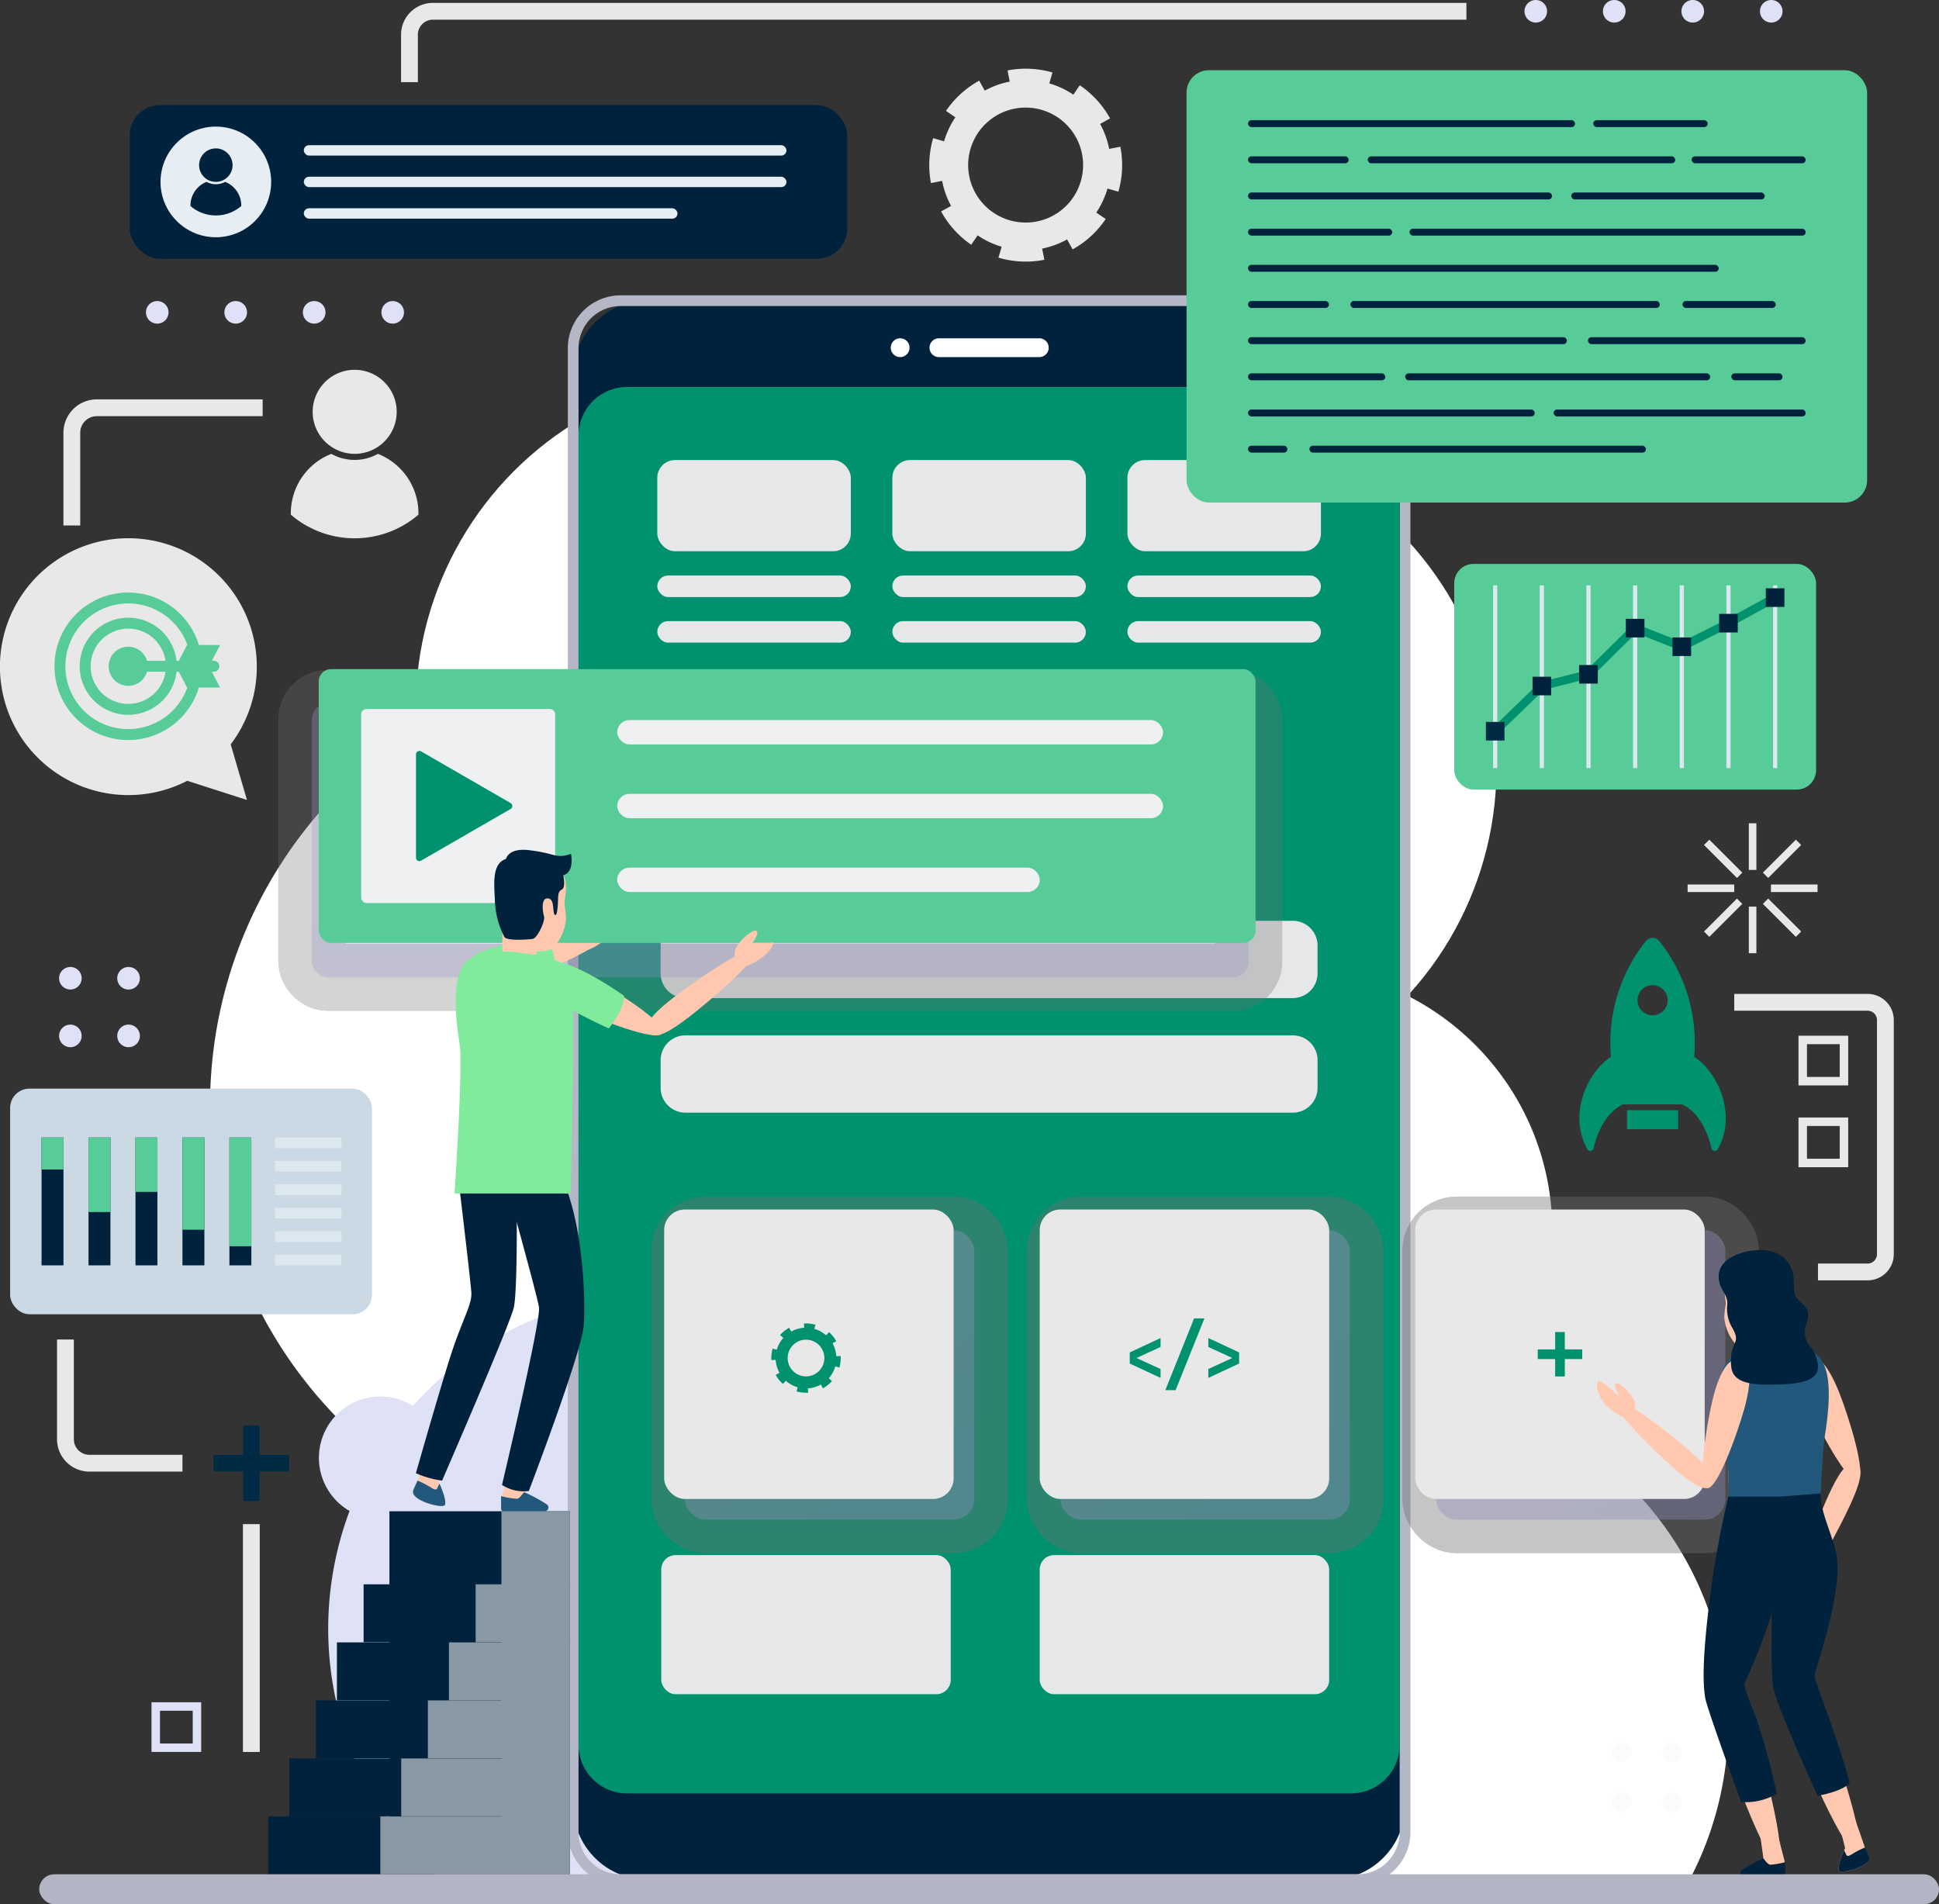 <svg xmlns="http://www.w3.org/2000/svg" xmlns:xlink="http://www.w3.org/1999/xlink" width="230.759" height="226.63" viewBox="0 0 230.759 226.63">
  <rect x="0" y="0" width="230.759" height="226.63" fill="#333333" stroke="none"/>
  <defs>
    <linearGradient id="linear-gradient" x1="0.167" y1="-0.077" x2="0.833" y2="1.077" gradientUnits="objectBoundingBox">
      <stop offset="0" stop-color="#b1b2f3"/>
      <stop offset="1" stop-color="#9d9ef0"/>
    </linearGradient>
    <linearGradient id="linear-gradient-4" x1="0.314" y1="-0.604" x2="0.686" y2="1.604" xlink:href="#linear-gradient"/>
  </defs>
  <g id="Grupo_34126" data-name="Grupo 34126" transform="translate(-336.881 -103.953)">
    <g id="Grupo_29020" data-name="Grupo 29020" transform="translate(447.472 112.128)">
      <path id="Trazado_68871" data-name="Trazado 68871" d="M543.705,126.019h0Z" transform="translate(-522.187 -120.1)" fill="#e8e8e8"/>
      <path id="Trazado_68872" data-name="Trazado 68872" d="M532.763,126.038l-1.334.261a10.119,10.119,0,0,0-1.081-2.97l1.187-.658a11.466,11.466,0,0,0-3.608-3.949l-.76,1.124a10.113,10.113,0,0,0-2.862-1.341l.376-1.3-.06-.017a11.436,11.436,0,0,0-5.286-.23l.257,1.334a10.14,10.14,0,0,0-2.973,1.073l-.654-1.189a11.469,11.469,0,0,0-3.958,3.6l1.121.762a10.132,10.132,0,0,0-1.348,2.86l-1.3-.379-.026.089a11.438,11.438,0,0,0-.237,5.254l1.334-.253a10.135,10.135,0,0,0,1.065,2.976l-1.191.651h0a11.478,11.478,0,0,0,3.586,3.969l.765-1.118a10.127,10.127,0,0,0,2.857,1.354l-.383,1.3h0l.119.035a11.447,11.447,0,0,0,5.347.218l-.264-1.333a10.136,10.136,0,0,0,2.967-1.09l.661,1.186a11.473,11.473,0,0,0,3.938-3.618l-1.126-.758a10.14,10.14,0,0,0,1.335-2.865l1.3.372.008-.03a11.416,11.416,0,0,0,.224-5.316ZM521.5,135.062a6.84,6.84,0,1,1,6.567-4.972A6.818,6.818,0,0,1,521.5,135.062Z" transform="translate(-510.018 -116.752)" fill="#e8e8e8"/>
    </g>
    <g id="Grupo_29021" data-name="Grupo 29021" transform="translate(361.877 148.288)">
      <path id="Trazado_68873" data-name="Trazado 68873" d="M608.8,421.525a39.981,39.981,0,1,0-70.259,0Z" transform="translate(-432.974 -241.668)" fill="#fff"/>
      <circle id="Elipse_3363" data-name="Elipse 3363" cx="53.236" cy="53.236" r="53.236" transform="translate(0 33.994)" fill="#fff"/>
      <circle id="Elipse_3364" data-name="Elipse 3364" cx="39.98" cy="39.98" r="39.98" transform="translate(24.48)" fill="#fff"/>
      <circle id="Elipse_3365" data-name="Elipse 3365" cx="39.98" cy="39.98" r="39.98" transform="translate(66.751 79.433) rotate(-79.905)" fill="#fff"/>
      <circle id="Elipse_3366" data-name="Elipse 3366" cx="31.4" cy="31.4" r="31.4" transform="translate(96.946 70.804)" fill="#fff"/>
      <path id="Trazado_68874" data-name="Trazado 68874" d="M399.946,370.171a39.979,39.979,0,0,0,11.407,44.364h87.594a39.974,39.974,0,0,0-44.184-66.344,39.992,39.992,0,0,0-47.268,9.475,7.305,7.305,0,1,0-7.55,12.505Z" transform="translate(-383.341 -234.678)" fill="#dfe1f7"/>
    </g>
    <g id="Grupo_29048" data-name="Grupo 29048" transform="translate(404.455 139.1)">
      <g id="Grupo_29044" data-name="Grupo 29044">
        <g id="Grupo_29043" data-name="Grupo 29043">
          <g id="Grupo_29042" data-name="Grupo 29042">
            <path id="Rectángulo_26499" data-name="Rectángulo 26499" d="M8.851,0h81.3A8.85,8.85,0,0,1,99,8.85V179.072a8.851,8.851,0,0,1-8.851,8.851H8.85A8.85,8.85,0,0,1,0,179.073V8.851A8.851,8.851,0,0,1,8.851,0Z" transform="translate(0.638 0.638)" fill="#00223d"/>
            <path id="Trazado_68906" data-name="Trazado 68906" d="M536.658,160.255a5.014,5.014,0,0,1,5.014,5.014V341.886a5.014,5.014,0,0,1-5.014,5.014H448.964a5.014,5.014,0,0,1-5.014-5.014V165.27a5.014,5.014,0,0,1,5.014-5.014h87.695m0-1.277H448.964a6.3,6.3,0,0,0-6.292,6.292V341.886a6.3,6.3,0,0,0,6.292,6.292h87.695a6.3,6.3,0,0,0,6.292-6.292V165.27a6.3,6.3,0,0,0-6.292-6.292Z" transform="translate(-442.672 -158.978)" fill="#b4b7c6"/>
          </g>
        </g>
      </g>
      <g id="Grupo_29045" data-name="Grupo 29045" transform="translate(1.277 10.907)">
        <path id="Trazado_68907" data-name="Trazado 68907" d="M542.4,181.847v155.8a5.794,5.794,0,0,1-5.794,5.795H450.466a5.794,5.794,0,0,1-5.794-5.795v-155.8a5.794,5.794,0,0,1,5.794-5.794H536.6A5.794,5.794,0,0,1,542.4,181.847Z" transform="translate(-444.672 -176.053)" fill="#00926e"/>
      </g>
      <g id="Grupo_29046" data-name="Grupo 29046" transform="translate(43.047 5.116)">
        <path id="Trazado_68908" data-name="Trazado 68908" d="M523.13,169.225H511.183a1.118,1.118,0,0,1-1.118-1.118h0a1.119,1.119,0,0,1,1.118-1.118H523.13a1.118,1.118,0,0,1,1.119,1.118h0A1.118,1.118,0,0,1,523.13,169.225Z" transform="translate(-510.065 -166.988)" fill="#fff"/>
      </g>
      <g id="Grupo_29047" data-name="Grupo 29047" transform="translate(38.434 5.116)">
        <path id="Trazado_68909" data-name="Trazado 68909" d="M505.08,168.106a1.118,1.118,0,1,1-1.118-1.118A1.118,1.118,0,0,1,505.08,168.106Z" transform="translate(-502.843 -166.988)" fill="#fff"/>
      </g>
    </g>
    <path id="Rectángulo_26500" data-name="Rectángulo 26500" d="M2.949,0H75.231a2.949,2.949,0,0,1,2.949,2.949v3.3a2.948,2.948,0,0,1-2.948,2.948H2.948A2.948,2.948,0,0,1,0,6.245v-3.3A2.949,2.949,0,0,1,2.949,0Z" transform="translate(415.504 213.542)" fill="#e6e7e8" style="mix-blend-mode: multiply;isolation: isolate"/>
    <rect id="Rectángulo_26501" data-name="Rectángulo 26501" width="23.034" height="10.853" rx="2.106" transform="translate(415.103 158.706)" fill="#e6e7e8" style="mix-blend-mode: multiply;isolation: isolate"/>
    <rect id="Rectángulo_26502" data-name="Rectángulo 26502" width="23.034" height="10.853" rx="2.106" transform="translate(443.078 158.706)" fill="#e6e7e8" style="mix-blend-mode: multiply;isolation: isolate"/>
    <rect id="Rectángulo_26503" data-name="Rectángulo 26503" width="23.034" height="10.853" rx="2.106" transform="translate(471.051 158.706)" fill="#e6e7e8" style="mix-blend-mode: multiply;isolation: isolate"/>
    <rect id="Rectángulo_26504" data-name="Rectángulo 26504" width="34.449" height="34.449" rx="2.455" transform="translate(418.382 250.363)" stroke="#707070" stroke-miterlimit="10" stroke-width="8" opacity="0.4" fill="url(#linear-gradient)" style="mix-blend-mode: multiply;isolation: isolate"/>
    <rect id="Rectángulo_26505" data-name="Rectángulo 26505" width="34.449" height="34.449" rx="2.455" transform="translate(463.074 250.363)" stroke="#707070" stroke-miterlimit="10" stroke-width="8" opacity="0.4" fill="url(#linear-gradient)" style="mix-blend-mode: multiply;isolation: isolate"/>
    <rect id="Rectángulo_26506" data-name="Rectángulo 26506" width="34.448" height="34.449" rx="2.455" transform="translate(507.767 250.363)" stroke="#707070" stroke-miterlimit="10" stroke-width="8" opacity="0.4" fill="url(#linear-gradient)" style="mix-blend-mode: multiply;isolation: isolate"/>
    <rect id="Rectángulo_26507" data-name="Rectángulo 26507" width="34.449" height="34.449" rx="2.455" transform="translate(415.923 247.904)" fill="#e8e8e8"/>
    <rect id="Rectángulo_26508" data-name="Rectángulo 26508" width="34.449" height="34.449" rx="2.455" transform="translate(460.616 247.904)" fill="#e8e8e8"/>
    <rect id="Rectángulo_26509" data-name="Rectángulo 26509" width="34.449" height="16.553" rx="1.702" transform="translate(460.616 289.036)" fill="#e6e7e8" style="mix-blend-mode: multiply;isolation: isolate"/>
    <rect id="Rectángulo_26510" data-name="Rectángulo 26510" width="34.449" height="16.553" rx="1.702" transform="translate(415.575 289.036)" fill="#e6e7e8" style="mix-blend-mode: multiply;isolation: isolate"/>
    <rect id="Rectángulo_26511" data-name="Rectángulo 26511" width="34.448" height="34.449" rx="2.455" transform="translate(505.309 247.904)" fill="#e8e8e8"/>
    <g id="Grupo_29049" data-name="Grupo 29049" transform="translate(415.103 172.447)">
      <rect id="Rectángulo_26512" data-name="Rectángulo 26512" width="23.034" height="2.566" rx="1.283" fill="#e8e8e8"/>
      <rect id="Rectángulo_26513" data-name="Rectángulo 26513" width="23.034" height="2.566" rx="1.283" transform="translate(27.974)" fill="#e8e8e8"/>
      <rect id="Rectángulo_26514" data-name="Rectángulo 26514" width="23.034" height="2.566" rx="1.283" transform="translate(55.947)" fill="#e8e8e8"/>
    </g>
    <g id="Grupo_29050" data-name="Grupo 29050" transform="translate(415.103 177.873)" style="mix-blend-mode: multiply;isolation: isolate">
      <rect id="Rectángulo_26515" data-name="Rectángulo 26515" width="23.034" height="2.566" rx="1.283" fill="#e6e7e8"/>
      <rect id="Rectángulo_26516" data-name="Rectángulo 26516" width="23.034" height="2.566" rx="1.283" transform="translate(27.974)" fill="#e6e7e8"/>
      <rect id="Rectángulo_26517" data-name="Rectángulo 26517" width="23.034" height="2.566" rx="1.283" transform="translate(55.947)" fill="#e6e7e8"/>
    </g>
    <g id="Grupo_29053" data-name="Grupo 29053" transform="translate(526.93 252.718)">
      <path id="Trazado_68910" data-name="Trazado 68910" d="M669.036,409.148c-1.727-.145-1.851-9.812-1.584-13.916s1.243-7.287,3.352-7.11,2.541,3.479,2.118,7.57S670.764,409.294,669.036,409.148Z" transform="translate(-646.31 -355.372)" fill="#ffc8af"/>
      <path id="Trazado_68911" data-name="Trazado 68911" d="M677.708,436.879c-1.426.576-6.663-11.94-7.806-14.769s-2.131-5.906-.533-6.551,3.023,2.253,4.167,5.083S679.134,436.3,677.708,436.879Z" transform="translate(-646.74 -365.253)" fill="#ffc8af"/>
      <path id="Trazado_68912" data-name="Trazado 68912" d="M681.511,443.247c-.934.642-2.867,1.056-3.043.73s.125-1.244.392-1.906l0-.006c.08-.2.156-.37.214-.5.069-.162.115-.257.115-.257s-3.1-12.233-2.523-12.389c.621-.168,4.764,11.972,4.764,11.972s.02.077.055.185l.047.156.316,1.053C681.892,442.416,682.2,442.784,681.511,443.247Z" transform="translate(-649.654 -370.113)" fill="#ffc8af"/>
      <path id="Trazado_68913" data-name="Trazado 68913" d="M682.538,450.212c-.934.642-2.867,1.056-3.043.73s.125-1.244.392-1.906l0-.006c.081-.2.156-.37.214-.5.059.122.148.3.217.464.122.28.282.283.852-.091a11.091,11.091,0,0,1,1.389-.7s.369.774.47,1.041C683.081,449.366,683.223,449.75,682.538,450.212Z" transform="translate(-650.68 -377.078)" fill="#00223d"/>
      <g id="Grupo_29052" data-name="Grupo 29052" transform="translate(22.153 12.577)">
        <path id="Trazado_68914" data-name="Trazado 68914" d="M679.023,371.332c-1.154.48-4.56-5.961-5.8-8.8s-1.714-5.3-.307-5.887,2.82,1.484,3.958,4.368S680.176,370.853,679.023,371.332Z" transform="translate(-670.164 -356.544)" fill="#ffc8af"/>
        <g id="Grupo_29051" data-name="Grupo 29051" transform="translate(0 12.803)">
          <path id="Trazado_68915" data-name="Trazado 68915" d="M672.661,390.467c-1.007-.462,2.112-8,3.07-10.089s2.124-4.23,3.254-3.712.271,2.8-.687,4.888S673.668,390.928,672.661,390.467Z" transform="translate(-670.313 -376.587)" fill="#ffc8af"/>
          <path id="Trazado_68916" data-name="Trazado 68916" d="M672.274,395.2c1.226.455.177,2.527-.206,3.221a3.078,3.078,0,0,1-2.812,1.453c-.442-.236,1.165-2.687,1.11-2.828s-.787,1.257-1.18.992.582-1.921,1.219-2.428A1.671,1.671,0,0,1,672.274,395.2Z" transform="translate(-669.096 -383.264)" fill="#ffc8af"/>
        </g>
      </g>
      <path id="Trazado_68917" data-name="Trazado 68917" d="M666.724,442.648c.1.415.315.88.089,1.291a1.138,1.138,0,0,1-.807.476,9.15,9.15,0,0,1-1.343.192,4.91,4.91,0,0,1-.547.044c-.152,0-.3-.028-.452-.037-.3-.018-.594-.006-.891-.031-.029,0-.229,0-.256-.035s.024-.094.049-.116c.128-.112.3-.162.427-.268.148-.119.283-.254.433-.371a4.131,4.131,0,0,1,.969-.587c.067-.028-1.981-12.865-1.37-13C663.579,430.086,666.723,442.642,666.724,442.648Z" transform="translate(-644.564 -370.578)" fill="#ffc8af"/>
      <path id="Trazado_68918" data-name="Trazado 68918" d="M656.595,410.164c-1.694-.37-.554-9.97.246-14s2.184-7.062,4.252-6.611,2.065,3.781,1.111,7.781S658.288,410.534,656.595,410.164Z" transform="translate(-642.11 -355.874)" fill="#ffc8af"/>
      <path id="Trazado_68919" data-name="Trazado 68919" d="M663.546,438.1c-1.467.46-5.932-12.369-6.845-15.281s-1.652-6.057-.008-6.573,2.833,2.488,3.747,5.4S665.012,437.64,663.546,438.1Z" transform="translate(-642.11 -365.514)" fill="#ffc8af"/>
      <path id="Trazado_68920" data-name="Trazado 68920" d="M666.473,450.671v1.443a.263.263,0,0,1-.263.263l-4.644,0a.421.421,0,0,1-.254-.758,17.6,17.6,0,0,1,2.558-1.391c.19.167.476.685.81.747A9.332,9.332,0,0,0,666.473,450.671Z" transform="translate(-644.07 -377.81)" fill="#00223d"/>
      <path id="Trazado_68921" data-name="Trazado 68921" d="M638.035,365.192c.724-.825,7,4.277,8.714,5.782s3.415,3.219,2.6,4.145-2.733-.536-4.449-2.04S637.311,366.018,638.035,365.192Z" transform="translate(-635.7 -347.059)" fill="#ffc8af"/>
      <path id="Trazado_68922" data-name="Trazado 68922" d="M669.794,379.851,659.04,379.4l-.471-18.4.743-4.621,4.967-1.826,3.2.611a3.753,3.753,0,0,1,3.047,3.818l-1.166,13.021Z" transform="translate(-643.14 -343.25)" fill="#ffc8af"/>
      <path id="Trazado_68923" data-name="Trazado 68923" d="M667.227,351.011v3.7a5.49,5.49,0,0,1-2.609.467c-.986,0-1.207-.467-1.207-.467v-1.367Z" transform="translate(-644.889 -341.968)" fill="#ffc8af"/>
      <path id="Trazado_68924" data-name="Trazado 68924" d="M665.759,343.614c-.008.134-.013.259-.022.38,0,.043,0,.086,0,.134.091,2.195-1.318,4.545-3.438,4.864,0,0-.017,0-.048.009s-.043,0-.073,0c-.453.056-2.1.19-2.7-.471a5.587,5.587,0,0,1-1.331-3.176,12.444,12.444,0,0,1,.178-1.6c0-.307-.165-1.267-.168-1.683a3.68,3.68,0,0,1,3.645-3.9C665.323,338.175,665.859,341.255,665.759,343.614Z" transform="translate(-642.991 -337.331)" fill="#ffc8af"/>
      <path id="Trazado_68925" data-name="Trazado 68925" d="M663.414,356.6" transform="translate(-644.891 -343.989)" fill="#6ebaad"/>
      <path id="Trazado_68926" data-name="Trazado 68926" d="M658.275,356.472c-.747.693-1.329,1.906-1.469,4.388a9.155,9.155,0,0,0,.377,4.917c1.64,4.089.635,9.162.635,9.162l11.142.411s.235-7.47.616-9.853c1.149-7.19-.009-9.5-2.012-10.067C664.561,354.588,659.022,355.779,658.275,356.472Z" transform="translate(-642.439 -343.46)" fill="#21587b"/>
      <path id="Trazado_68927" data-name="Trazado 68927" d="M654.6,372.543c-1.2-.31-.048-7.442.665-10.433s1.81-5.22,3.274-4.842,1.346,2.859.524,5.822S655.8,372.852,654.6,372.543Z" transform="translate(-641.517 -344.213)" fill="#ffc8af"/>
      <path id="Trazado_68928" data-name="Trazado 68928" d="M634.52,361.312c.288-.321,1.855,1.219,2.359,1.616.076.06.13.1.149.093s.018-.029.006-.069c-.082-.246-.7-1.108-.4-1.38.33-.3,1.563.872,1.981,1.62.023.041.054.086.072.125a1.658,1.658,0,0,1-.045,1.9c-.727,1.074-2.477-.423-3.055-.956a4.059,4.059,0,0,1-1.026-1.719A1.553,1.553,0,0,1,634.52,361.312Z" transform="translate(-634.414 -345.674)" fill="#ffc8af"/>
      <path id="Trazado_68929" data-name="Trazado 68929" d="M657.121,340.387a3.327,3.327,0,0,0,.068.354c.241.981,1.01,1.552.932,2.623a4.474,4.474,0,0,0,.6,2.773c1.184,2.007-.452,1.562-.123,4.642.162,1.513,1.6,2.136,4.435,2.1s5.959-.082,5.877-2.219a3.923,3.923,0,0,0-.781-2.123,2.841,2.841,0,0,1-.715-2.534,5.9,5.9,0,0,0,.325-1.276c.064-1.073-.7-1.419-1.3-2.114-.641-.747-.266-2.01-.48-2.91-.7-2.926-3.732-3.27-6.2-2.477C658.259,337.707,656.889,338.659,657.121,340.387Z" transform="translate(-642.608 -336.854)" fill="#00223d"/>
      <path id="Trazado_68930" data-name="Trazado 68930" d="M672.8,382.215c-.093,2.338,1.67,5.4,1.943,7.732.547,4.665-2.681,13.4-2.681,13.968s3.02,8.144,4.191,12.766c0,0-.657.945-3.821,1.52,0,0-4.852-10.559-5.3-12.941s.1-22.609.1-22.609Z" transform="translate(-646.171 -353.241)" fill="#00223d"/>
      <path id="Trazado_68931" data-name="Trazado 68931" d="M663.328,382.816h-6.1a114.384,114.384,0,0,0-2.308,13.007c-.9,7.477-.616,9.7-.452,10.887s4.286,12.447,4.286,12.447a7.186,7.186,0,0,0,4.25-.986,81.465,81.465,0,0,0-2.579-9.367,29.425,29.425,0,0,1-1.322-3.615s3.43-7.313,4.286-12.53A30.866,30.866,0,0,0,663.328,382.816Z" transform="translate(-641.594 -353.458)" fill="#00223d"/>
    </g>
    <rect id="Rectángulo_26518" data-name="Rectángulo 26518" width="111.495" height="32.587" rx="1.881" transform="translate(373.993 187.687)" stroke="#707070" stroke-miterlimit="10" stroke-width="8" opacity="0.3" fill="url(#linear-gradient-4)" style="mix-blend-mode: multiply;isolation: isolate"/>
    <g id="Grupo_29065" data-name="Grupo 29065" transform="translate(368.812 183.589)">
      <g id="Grupo_29054" data-name="Grupo 29054" transform="translate(0 100.224)">
        <path id="Trazado_68932" data-name="Trazado 68932" d="M401.284,385.535v8.7h-3.073v6.88h3.073v.027h-6.247v6.88h6.247v.027H392.53v6.88h8.754v.027H389.357v6.88h11.927v.027H386.871v6.88h35.885V385.535Z" transform="translate(-386.871 -385.535)" fill="#00223d"/>
      </g>
      <path id="Trazado_68933" data-name="Trazado 68933" d="M422.155,385.535v8.7h-3.073v6.88h3.073v.027h-6.247v6.88h6.247v.027H413.4v6.88h8.754v.027H410.228v6.88h11.927v.027H407.742v6.88H430.3V385.535Z" transform="translate(-394.411 -285.311)" fill="#8998a5"/>
      <g id="Grupo_29064" data-name="Grupo 29064" transform="translate(6)">
        <path id="Trazado_68934" data-name="Trazado 68934" d="M427.418,338.565c1.826-.153,1.956-10.37,1.675-14.707s-1.314-7.7-3.543-7.514-2.685,3.676-2.238,8S425.592,338.718,427.418,338.565Z" transform="translate(-405.979 -260.313)" fill="#ffc8af"/>
        <path id="Trazado_68935" data-name="Trazado 68935" d="M416.025,367.869c1.506.608,7.042-12.618,8.249-15.608s2.252-6.241.563-6.923-3.2,2.382-4.4,5.373S414.518,367.261,416.025,367.869Z" transform="translate(-403.296 -270.755)" fill="#ffc8af"/>
        <path id="Trazado_68936" data-name="Trazado 68936" d="M414.455,374.6c.988.679,3.031,1.117,3.216.772s-.132-1.315-.415-2.014l0-.006c-.085-.207-.165-.391-.226-.527-.073-.172-.121-.271-.121-.271s3.272-12.928,2.666-13.092c-.657-.178-5.035,12.652-5.035,12.652s-.022.08-.058.2l-.05.165-.333,1.113C414.053,373.721,413.731,374.111,414.455,374.6Z" transform="translate(-402.667 -275.891)" fill="#ffc8af"/>
        <path id="Trazado_68937" data-name="Trazado 68937" d="M414.4,381.96c.988.679,3.031,1.117,3.216.772s-.132-1.315-.415-2.014l0-.006c-.085-.207-.165-.392-.226-.527-.062.13-.156.321-.23.49-.128.3-.3.3-.9-.1a11.648,11.648,0,0,0-1.469-.744s-.39.818-.5,1.1C413.822,381.066,413.672,381.472,414.4,381.96Z" transform="translate(-402.608 -283.252)" fill="#21587b"/>
        <path id="Trazado_68938" data-name="Trazado 68938" d="M426.373,327.746s.075,9.334-.342,11.288-8.548,20.639-8.548,20.639a11.557,11.557,0,0,1-3.113-.885s3.039-10.68,4.3-14.5,2.388-5.6,2.3-6.99-1.476-12.981-1.476-12.981l6.886-.291Z" transform="translate(-402.805 -263.091)" fill="#00223d"/>
        <g id="Grupo_29057" data-name="Grupo 29057" transform="translate(17.256 20.326)">
          <g id="Grupo_29055" data-name="Grupo 29055" transform="translate(13.057)">
            <path id="Trazado_68939" data-name="Trazado 68939" d="M456.523,265.042c-.724-.92-7.692,4.152-9.6,5.656s-3.818,3.232-3.007,4.264,2.94-.415,4.851-1.919S457.247,265.962,456.523,265.042Z" transform="translate(-443.722 -262.069)" fill="#ffc8af"/>
            <path id="Trazado_68940" data-name="Trazado 68940" d="M460.773,264.757c.772,1.147,2.641-.445,3.258-1.01,1.006-.922,1.147-2.855.8-3.25s-2.472,1.864-2.63,1.842,1.1-1.121.726-1.458-1.829,1.074-2.192,1.854A1.766,1.766,0,0,0,460.773,264.757Z" transform="translate(-449.759 -260.45)" fill="#ffc8af"/>
          </g>
          <g id="Grupo_29056" data-name="Grupo 29056" transform="translate(0 10.963)">
            <path id="Trazado_68941" data-name="Trazado 68941" d="M439.872,278.083c-.39-1.261-7.925.321-11.073,1.23s-5.466,2.188-4.991,3.727,3.111,1.29,6.224.267S440.26,279.344,439.872,278.083Z" transform="translate(-423.448 -277.614)" fill="#ffc8af"/>
            <path id="Trazado_68942" data-name="Trazado 68942" d="M423.575,283.676c-.758-1.369-.052-2.853,2.061-3.687a61.775,61.775,0,0,1,7.5-1.988c.056.119.106.238.153.354,1.251,2.924.687,3.852.687,3.852-3.616,1.453-7.854,2.6-9.275,2.116A4.145,4.145,0,0,1,423.575,283.676Z" transform="translate(-423.28 -277.754)" fill="#80eb9a"/>
          </g>
        </g>
        <g id="Grupo_29060" data-name="Grupo 29060">
          <rect id="Rectángulo_26519" data-name="Rectángulo 26519" width="111.495" height="32.587" rx="1.47" fill="#57cc98"/>
          <g id="Grupo_29058" data-name="Grupo 29058" transform="translate(5.05 4.747)">
            <rect id="Rectángulo_26520" data-name="Rectángulo 26520" width="23.094" height="23.094" rx="0.634" fill="#eef0f2"/>
            <path id="Trazado_68943" data-name="Trazado 68943" d="M425.647,250.077l-10.653-6.151a.405.405,0,0,0-.608.351v12.3a.405.405,0,0,0,.608.351l10.653-6.151A.406.406,0,0,0,425.647,250.077Z" transform="translate(-407.86 -238.882)" fill="#00926e"/>
          </g>
          <g id="Grupo_29059" data-name="Grupo 29059" transform="translate(35.521 6.065)">
            <rect id="Rectángulo_26521" data-name="Rectángulo 26521" width="64.961" height="2.896" rx="1.448" fill="#eef0f2"/>
            <rect id="Rectángulo_26522" data-name="Rectángulo 26522" width="64.961" height="2.896" rx="1.448" transform="translate(0 8.781)" fill="#eef0f2"/>
            <rect id="Rectángulo_26523" data-name="Rectángulo 26523" width="50.294" height="2.896" rx="1.448" transform="translate(0 17.562)" fill="#eef0f2"/>
          </g>
        </g>
        <path id="Trazado_68944" data-name="Trazado 68944" d="M430.631,373.966c-.089.354-.4,1.091-.114,1.415.178.2.607.214.848.224a2.67,2.67,0,0,0,.9-.076c.383-.109.608-.194.708-.6.227-.919.319-1.871.453-2.809.2-1.416.4-2.833.591-4.251.192-1.439.376-2.88.516-4.325.052-.538.1-1.079.123-1.619a3.056,3.056,0,0,0-.026-.953c-.014-.047-.024-.143-.085-.156C433.955,360.691,430.632,373.961,430.631,373.966Z" transform="translate(-408.595 -276.382)" fill="#ffc8af"/>
        <path id="Trazado_68945" data-name="Trazado 68945" d="M439.742,339.638c1.79-.391.584-10.537-.261-14.8s-2.308-7.464-4.493-6.987-2.182,4-1.175,8.223S437.952,340.028,439.742,339.638Z" transform="translate(-409.594 -260.843)" fill="#ffc8af"/>
        <path id="Trazado_68946" data-name="Trazado 68946" d="M431.758,369.16c1.55.486,6.269-13.071,7.234-16.15s1.746-6.4.009-6.946-2.995,2.629-3.96,5.707S430.208,368.674,431.758,369.16Z" transform="translate(-408.956 -271.031)" fill="#ffc8af"/>
        <path id="Trazado_68947" data-name="Trazado 68947" d="M430.245,382.446v1.525a.278.278,0,0,0,.279.277l4.907,0a.445.445,0,0,0,.268-.8,18.614,18.614,0,0,0-2.7-1.468c-.2.177-.5.724-.855.789A9.843,9.843,0,0,1,430.245,382.446Z" transform="translate(-408.54 -284.025)" fill="#21587b"/>
        <path id="Trazado_68948" data-name="Trazado 68948" d="M422.89,307.6h12.089l.5-19.443-.9-5.486-5.858-1.8-3.381.645a3.966,3.966,0,0,0-3.221,4.035l1.232,13.761Z" transform="translate(-405.603 -247.502)" fill="#ffc8af"/>
        <path id="Trazado_68949" data-name="Trazado 68949" d="M430.47,276.8v3.907a5.8,5.8,0,0,0,2.757.493c1.042,0,1.276-.493,1.276-.493v-1.444Z" transform="translate(-408.621 -246.032)" fill="#ffc8af"/>
        <path id="Trazado_68950" data-name="Trazado 68950" d="M429.752,268.987c.009.142.013.274.022.4,0,.046,0,.091,0,.142-.1,2.319,1.392,4.8,3.634,5.141,0,0,.019,0,.05.009s.045,0,.077,0c.48.059,2.215.2,2.849-.5a5.9,5.9,0,0,0,1.407-3.357,13.189,13.189,0,0,0-.187-1.688c0-.324.174-1.339.177-1.779a3.888,3.888,0,0,0-3.852-4.123C430.213,263.239,429.646,266.494,429.752,268.987Z" transform="translate(-408.357 -241.132)" fill="#ffc8af"/>
        <path id="Trazado_68951" data-name="Trazado 68951" d="M436.781,283.034" transform="translate(-410.901 -248.283)" fill="#6ebaad"/>
        <g id="Grupo_29062" data-name="Grupo 29062" transform="translate(39.077 31.119)">
          <path id="Trazado_68952" data-name="Trazado 68952" d="M470.226,281.056c-.708-.919-7.668,4.043-9.578,5.515s-3.817,3.167-3.023,4.2,2.919-.383,4.829-1.855S470.935,281.975,470.226,281.056Z" transform="translate(-457.441 -278.647)" fill="#ffc8af"/>
          <g id="Grupo_29061" data-name="Grupo 29061" transform="translate(10.414)">
            <path id="Trazado_68953" data-name="Trazado 68953" d="M476.038,278.822a.424.424,0,0,1-.164.088c-.021,0-.017-.033,0-.073.1-.254.812-1.122.514-1.428-.328-.337-1.707.816-2.2,1.576-.027.042-.063.088-.084.127a1.751,1.751,0,0,0-.08,2c.7,1.182,2.641-.281,3.286-.8a3.468,3.468,0,0,0,1.109-1.543C477.636,278.822,476.927,278.776,476.038,278.822Z" transform="translate(-473.746 -277.348)" fill="#ffc8af"/>
          </g>
        </g>
        <path id="Trazado_68954" data-name="Trazado 68954" d="M438.278,325.947c1.767,5.164,2.071,12.415,1.875,15.606s-6.55,19.8-6.55,19.8a4.771,4.771,0,0,1-3.19-.723s4.66-19.594,4.4-21.157-3.772-14.2-3.772-14.2Z" transform="translate(-408.601 -263.538)" fill="#00223d"/>
        <path id="Trazado_68955" data-name="Trazado 68955" d="M431.338,281.643a12.33,12.33,0,0,1,3.2,1.083,14.154,14.154,0,0,1,1.141,4.722c.042.733.038,2.836.012,5.477-.073,6.778-.294,17.122-.294,17.122H421.57s1.016-15.182.614-17.7c-1.214-7.6.01-10.044,2.127-10.638C427.482,280.819,429.271,281.471,431.338,281.643Z" transform="translate(-405.406 -247.639)" fill="#80eb9a"/>
        <path id="Trazado_68956" data-name="Trazado 68956" d="M436.552,268.414s-.043,1.52-.261,1.628-.261-.415-.3-.814c-.049-.453-.087-1.226-.781-1.14s-.469,1.623-.318,2.144-.78,2.611-1.382,2.676-3.012.261-3.337-.239a10.245,10.245,0,0,1-1.129-4.255c-.065-1.889-.434-4.472,1.324-5.036,0,0,.257-1.359,2.8-1.033s2.71.664,3.732.685a3.575,3.575,0,0,0,1.2-.261s.469,2.165-.92,2.556c0,0,.324,1.46-.175,1.7S436.578,267.91,436.552,268.414Z" transform="translate(-408.077 -240.791)" fill="#00223d"/>
        <g id="Grupo_29063" data-name="Grupo 29063" transform="translate(25.841 34.745)">
          <path id="Trazado_68957" data-name="Trazado 68957" d="M451.8,291.735c.59-1.168-5.878-5.225-8.752-6.743s-5.408-2.2-6.129-.774,1.334,3.062,4.26,4.474S451.214,292.9,451.8,291.735Z" transform="translate(-436.741 -283.173)" fill="#ffc8af"/>
          <path id="Trazado_68958" data-name="Trazado 68958" d="M437.376,283.357c-1.216.986-.694,2.768,1.175,4.057a61.785,61.785,0,0,0,6.862,3.631c.08-.1.156-.208.229-.31,1.879-2.566,1.539-3.6,1.539-3.6C443.986,284.9,439,282.04,437.376,283.357Z" transform="translate(-436.72 -283.024)" fill="#80eb9a"/>
        </g>
        <path id="Trazado_68959" data-name="Trazado 68959" d="M467.473,288.012c-.3-.34-1.96,1.287-2.492,1.707.9-.141,1.738-.28,2.45-.41C467.614,288.721,467.643,288.2,467.473,288.012Z" transform="translate(-421.088 -250.064)" fill="#ffc8af"/>
      </g>
    </g>
    <path id="Trazado_68960" data-name="Trazado 68960" d="M367.443,219.533a15.285,15.285,0,1,0-8.271,13.577c2.494.809,7.1,2.283,7.1,2.283l-1.936-6.62A15.213,15.213,0,0,0,367.443,219.533Z" transform="translate(0 -36.233)" fill="#e8e8e8"/>
    <g id="Grupo_29066" data-name="Grupo 29066" transform="translate(371.493 147.969)">
      <path id="Trazado_68961" data-name="Trazado 68961" d="M399.649,172.957a5,5,0,1,0,3.921,3.921A5.007,5.007,0,0,0,399.649,172.957Zm1.781,9.906a5.687,5.687,0,0,1-5.541,0,7.593,7.593,0,0,0-4.821,7.072v.165a11.661,11.661,0,0,0,15.188,0v-.165A7.6,7.6,0,0,0,401.431,182.864Z" transform="translate(-391.069 -172.862)" fill="#e8e8e8"/>
    </g>
    <g id="Grupo_29067" data-name="Grupo 29067" transform="translate(471.332 260.857)">
      <path id="Trazado_68962" data-name="Trazado 68962" d="M547.372,356.3v-1.32l3.665-1.713v1.062l-2.862,1.311,2.862,1.311v1.061Z" transform="translate(-547.372 -350.922)" fill="#00926e"/>
      <path id="Trazado_68963" data-name="Trazado 68963" d="M557.425,349.6h1.23l-3.433,8.542H554Z" transform="translate(-549.767 -349.596)" fill="#00926e"/>
      <path id="Trazado_68964" data-name="Trazado 68964" d="M562.012,358.011V356.95l2.853-1.311-2.853-1.311v-1.062l3.665,1.713v1.32Z" transform="translate(-552.661 -350.922)" fill="#00926e"/>
    </g>
    <path id="Rectángulo_26524" data-name="Rectángulo 26524" d="M2.949,0H75.231a2.949,2.949,0,0,1,2.949,2.949v3.3a2.949,2.949,0,0,1-2.949,2.949H2.948A2.948,2.948,0,0,1,0,6.245v-3.3A2.949,2.949,0,0,1,2.949,0Z" transform="translate(415.504 227.179)" fill="#e8e8e8"/>
    <path id="Trazado_68965" data-name="Trazado 68965" d="M488.321,354.445a3.617,3.617,0,0,0-.451-1.544l.447-.249a4.131,4.131,0,0,0-.864-1.078l-.341.384a3.606,3.606,0,0,0-1.409-.775l.14-.491-.006,0a4.135,4.135,0,0,0-1.126-.157c-.08,0-.162,0-.242.007l.031.512a3.616,3.616,0,0,0-1.544.45l-.249-.448a4.144,4.144,0,0,0-1.079.864l.383.342a3.6,3.6,0,0,0-.775,1.408l-.491-.141,0,.01a4.129,4.129,0,0,0-.157,1.125c0,.08,0,.159.007.238l.512-.029a3.607,3.607,0,0,0,.45,1.544l-.448.249a4.144,4.144,0,0,0,.863,1.079l.342-.383a3.6,3.6,0,0,0,1.408.777l-.141.491.013,0a4.14,4.14,0,0,0,1.126.157c.083,0,.166,0,.249-.008l-.031-.512a3.612,3.612,0,0,0,1.543-.453l.25.447a4.119,4.119,0,0,0,1.077-.865l-.383-.34a3.6,3.6,0,0,0,.773-1.41l.491.139v0a4.133,4.133,0,0,0,.157-1.126q0-.124-.008-.245Zm-4.506,3.385h0l.026-.089Zm3-2.573a2.183,2.183,0,1,1,.084-.6A2.188,2.188,0,0,1,486.816,355.257Z" transform="translate(-51.912 -89.077)" fill="#00926e"/>
    <path id="Trazado_68966" data-name="Trazado 68966" d="M626.609,354.211v-2.071h-1.15v2.071h-2.071v1.149h2.071v2.071h1.15v-2.071h2.071v-1.149Z" transform="translate(-103.501 -89.658)" fill="#00926e"/>
    <g id="Grupo_29070" data-name="Grupo 29070" transform="translate(478.093 112.31)">
      <g id="Grupo_29069" data-name="Grupo 29069" transform="translate(0)">
        <rect id="Rectángulo_26525" data-name="Rectángulo 26525" width="80.991" height="51.456" rx="2.658" fill="#57cc98"/>
        <g id="Grupo_29068" data-name="Grupo 29068" transform="translate(7.312 5.944)">
          <rect id="Rectángulo_26526" data-name="Rectángulo 26526" width="13.62" height="0.825" rx="0.412" transform="translate(41.086)" fill="#00223d"/>
          <rect id="Rectángulo_26527" data-name="Rectángulo 26527" width="38.92" height="0.825" rx="0.412" fill="#00223d"/>
          <rect id="Rectángulo_26528" data-name="Rectángulo 26528" width="13.573" height="0.825" rx="0.412" transform="translate(52.794 4.305)" fill="#00223d"/>
          <rect id="Rectángulo_26529" data-name="Rectángulo 26529" width="11.98" height="0.825" rx="0.412" transform="translate(0 4.305)" fill="#00223d"/>
          <rect id="Rectángulo_26530" data-name="Rectángulo 26530" width="36.596" height="0.825" rx="0.412" transform="translate(14.248 4.305)" fill="#00223d"/>
          <rect id="Rectángulo_26531" data-name="Rectángulo 26531" width="23.022" height="0.825" rx="0.412" transform="translate(38.471 8.61)" fill="#00223d"/>
          <rect id="Rectángulo_26532" data-name="Rectángulo 26532" width="36.183" height="0.825" rx="0.412" transform="translate(0 8.61)" fill="#00223d"/>
          <rect id="Rectángulo_26533" data-name="Rectángulo 26533" width="17.167" height="0.825" rx="0.412" transform="translate(0 12.914)" fill="#00223d"/>
          <rect id="Rectángulo_26534" data-name="Rectángulo 26534" width="47.148" height="0.825" rx="0.412" transform="translate(19.22 12.914)" fill="#00223d"/>
          <rect id="Rectángulo_26535" data-name="Rectángulo 26535" width="56.018" height="0.825" rx="0.412" transform="translate(0 17.219)" fill="#00223d"/>
          <rect id="Rectángulo_26536" data-name="Rectángulo 26536" width="9.636" height="0.825" rx="0.412" transform="translate(0 21.524)" fill="#00223d"/>
          <rect id="Rectángulo_26537" data-name="Rectángulo 26537" width="36.821" height="0.825" rx="0.412" transform="translate(12.186 21.524)" fill="#00223d"/>
          <rect id="Rectángulo_26538" data-name="Rectángulo 26538" width="11.099" height="0.825" rx="0.412" transform="translate(51.706 21.524)" fill="#00223d"/>
          <rect id="Rectángulo_26539" data-name="Rectángulo 26539" width="37.946" height="0.825" rx="0.412" transform="translate(0 25.829)" fill="#00223d"/>
          <rect id="Rectángulo_26540" data-name="Rectángulo 26540" width="25.909" height="0.825" rx="0.412" transform="translate(40.458 25.829)" fill="#00223d"/>
          <rect id="Rectángulo_26541" data-name="Rectángulo 26541" width="6.093" height="0.825" rx="0.412" transform="translate(57.518 30.134)" fill="#00223d"/>
          <rect id="Rectángulo_26542" data-name="Rectángulo 26542" width="16.339" height="0.825" rx="0.412" transform="translate(0 30.134)" fill="#00223d"/>
          <rect id="Rectángulo_26543" data-name="Rectángulo 26543" width="36.305" height="0.825" rx="0.412" transform="translate(18.701 30.134)" fill="#00223d"/>
          <rect id="Rectángulo_26544" data-name="Rectángulo 26544" width="29.996" height="0.825" rx="0.412" transform="translate(36.371 34.439)" fill="#00223d"/>
          <rect id="Rectángulo_26545" data-name="Rectángulo 26545" width="34.121" height="0.825" rx="0.412" transform="translate(0 34.439)" fill="#00223d"/>
          <rect id="Rectángulo_26546" data-name="Rectángulo 26546" width="40.045" height="0.825" rx="0.412" transform="translate(7.312 38.743)" fill="#00223d"/>
          <rect id="Rectángulo_26547" data-name="Rectángulo 26547" width="4.687" height="0.825" rx="0.412" transform="translate(0 38.743)" fill="#00223d"/>
        </g>
      </g>
    </g>
    <rect id="Rectángulo_26548" data-name="Rectángulo 26548" width="226.091" height="3.561" rx="1.78" transform="translate(341.549 327.023)" fill="#b3b5c4"/>
    <rect id="Rectángulo_26549" data-name="Rectángulo 26549" width="85.394" height="18.292" rx="3.608" transform="translate(352.317 116.459)" fill="#00223d"/>
    <g id="Grupo_29071" data-name="Grupo 29071" transform="translate(373.037 121.231)">
      <rect id="Rectángulo_26550" data-name="Rectángulo 26550" width="57.439" height="1.238" rx="0.619" fill="#e6eef3"/>
      <rect id="Rectángulo_26551" data-name="Rectángulo 26551" width="57.439" height="1.238" rx="0.619" transform="translate(0 3.755)" fill="#e6eef3"/>
      <rect id="Rectángulo_26552" data-name="Rectángulo 26552" width="44.471" height="1.238" rx="0.619" transform="translate(0 7.51)" fill="#e6eef3"/>
    </g>
    <circle id="Elipse_3367" data-name="Elipse 3367" cx="6.584" cy="6.584" r="6.584" transform="translate(353.257 125.605) rotate(-45)" fill="#e6eef3"/>
    <g id="Grupo_29072" data-name="Grupo 29072" transform="translate(359.546 121.617)">
      <path id="Trazado_68967" data-name="Trazado 68967" d="M375.778,131.645a1.991,1.991,0,1,0,1.56,1.56A1.992,1.992,0,0,0,375.778,131.645Zm.709,3.942a2.266,2.266,0,0,1-2.2,0,3.02,3.02,0,0,0-1.918,2.813v.066a4.639,4.639,0,0,0,6.043,0V138.4A3.022,3.022,0,0,0,376.487,135.586Z" transform="translate(-372.365 -131.607)" fill="#00223d"/>
    </g>
    <g id="Grupo_29077" data-name="Grupo 29077" transform="translate(338.085 233.517)">
      <rect id="Rectángulo_26553" data-name="Rectángulo 26553" width="43.061" height="26.853" rx="2.294" fill="#cbd9e4"/>
      <g id="Grupo_29075" data-name="Grupo 29075" transform="translate(3.741 5.821)">
        <g id="Grupo_29073" data-name="Grupo 29073">
          <rect id="Rectángulo_26554" data-name="Rectángulo 26554" width="2.609" height="15.211" fill="#00223d"/>
          <rect id="Rectángulo_26555" data-name="Rectángulo 26555" width="2.609" height="15.211" transform="translate(5.59)" fill="#00223d"/>
          <rect id="Rectángulo_26556" data-name="Rectángulo 26556" width="2.609" height="15.211" transform="translate(11.179)" fill="#00223d"/>
          <rect id="Rectángulo_26557" data-name="Rectángulo 26557" width="2.609" height="15.211" transform="translate(16.769)" fill="#00223d"/>
          <rect id="Rectángulo_26558" data-name="Rectángulo 26558" width="2.609" height="15.211" transform="translate(22.358)" fill="#00223d"/>
        </g>
        <g id="Grupo_29074" data-name="Grupo 29074">
          <rect id="Rectángulo_26559" data-name="Rectángulo 26559" width="2.609" height="3.799" fill="#57cc98"/>
          <rect id="Rectángulo_26560" data-name="Rectángulo 26560" width="2.609" height="8.865" transform="translate(5.59)" fill="#57cc98"/>
          <rect id="Rectángulo_26561" data-name="Rectángulo 26561" width="2.609" height="6.468" transform="translate(11.179)" fill="#57cc98"/>
          <rect id="Rectángulo_26562" data-name="Rectángulo 26562" width="2.609" height="10.973" transform="translate(16.769)" fill="#57cc98"/>
          <rect id="Rectángulo_26563" data-name="Rectángulo 26563" width="2.609" height="12.936" transform="translate(22.358)" fill="#57cc98"/>
        </g>
      </g>
      <g id="Grupo_29076" data-name="Grupo 29076" transform="translate(31.522 5.821)" style="mix-blend-mode: multiply;isolation: isolate">
        <rect id="Rectángulo_26564" data-name="Rectángulo 26564" width="7.909" height="1.269" fill="#dce8ef"/>
        <rect id="Rectángulo_26565" data-name="Rectángulo 26565" width="7.909" height="1.269" transform="translate(0 2.788)" fill="#dce8ef"/>
        <rect id="Rectángulo_26566" data-name="Rectángulo 26566" width="7.909" height="1.269" transform="translate(0 5.577)" fill="#dce8ef"/>
        <rect id="Rectángulo_26567" data-name="Rectángulo 26567" width="7.909" height="1.269" transform="translate(0 8.365)" fill="#dce8ef"/>
        <rect id="Rectángulo_26568" data-name="Rectángulo 26568" width="7.909" height="1.269" transform="translate(0 11.154)" fill="#dce8ef"/>
        <rect id="Rectángulo_26569" data-name="Rectángulo 26569" width="7.909" height="1.269" transform="translate(0 13.942)" fill="#dce8ef"/>
      </g>
    </g>
    <g id="Grupo_29082" data-name="Grupo 29082" transform="translate(509.948 171.068)">
      <rect id="Rectángulo_26570" data-name="Rectángulo 26570" width="43.061" height="26.854" rx="2.294" transform="translate(0)" fill="#57cc98"/>
      <g id="Grupo_29078" data-name="Grupo 29078" transform="translate(4.873 2.555)" style="mix-blend-mode: multiply;isolation: isolate">
        <line id="Línea_260" data-name="Línea 260" y2="21.744" transform="translate(33.315)" fill="none" stroke="#dce8ef" stroke-miterlimit="10" stroke-width="0.5"/>
        <line id="Línea_261" data-name="Línea 261" y2="21.744" transform="translate(27.763)" fill="none" stroke="#dce8ef" stroke-miterlimit="10" stroke-width="0.5"/>
        <line id="Línea_262" data-name="Línea 262" y2="21.744" transform="translate(22.21)" fill="none" stroke="#dce8ef" stroke-miterlimit="10" stroke-width="0.5"/>
        <line id="Línea_263" data-name="Línea 263" y2="21.744" transform="translate(16.658)" fill="none" stroke="#dce8ef" stroke-miterlimit="10" stroke-width="0.5"/>
        <line id="Línea_264" data-name="Línea 264" y2="21.744" transform="translate(11.105)" fill="none" stroke="#dce8ef" stroke-miterlimit="10" stroke-width="0.5"/>
        <line id="Línea_265" data-name="Línea 265" y2="21.744" fill="none" stroke="#dce8ef" stroke-miterlimit="10" stroke-width="0.5"/>
        <line id="Línea_266" data-name="Línea 266" y2="21.744" transform="translate(5.553)" fill="none" stroke="#dce8ef" stroke-miterlimit="10" stroke-width="0.5"/>
      </g>
      <g id="Grupo_29081" data-name="Grupo 29081" transform="translate(3.766 2.903)">
        <g id="Grupo_29080" data-name="Grupo 29080">
          <path id="Trazado_68968" data-name="Trazado 68968" d="M615.456,231.2l5.553-5.377,5.552-1.4,5.553-5.5,5.553,2.213,5.553-2.8,5.553-3.042" transform="translate(-614.349 -214.196)" fill="none" stroke="#00926e" stroke-linecap="round" stroke-miterlimit="10" stroke-width="1"/>
          <g id="Grupo_29079" data-name="Grupo 29079">
            <rect id="Rectángulo_26571" data-name="Rectángulo 26571" width="2.213" height="2.213" transform="translate(0 15.901)" fill="#002b45"/>
            <rect id="Rectángulo_26572" data-name="Rectángulo 26572" width="2.213" height="2.213" transform="translate(5.553 10.524)" fill="#00223d"/>
            <rect id="Rectángulo_26573" data-name="Rectángulo 26573" width="2.213" height="2.213" transform="translate(11.105 9.129)" fill="#00223d"/>
            <rect id="Rectángulo_26574" data-name="Rectángulo 26574" width="2.213" height="2.213" transform="translate(16.658 3.632)" fill="#00223d"/>
            <rect id="Rectángulo_26575" data-name="Rectángulo 26575" width="2.213" height="2.213" transform="translate(22.21 5.845)" fill="#00223d"/>
            <rect id="Rectángulo_26576" data-name="Rectángulo 26576" width="2.213" height="2.213" transform="translate(27.763 3.042)" fill="#00223d"/>
            <rect id="Rectángulo_26577" data-name="Rectángulo 26577" width="2.213" height="2.213" transform="translate(33.315)" fill="#00223d"/>
          </g>
        </g>
      </g>
    </g>
    <path id="Trazado_68969" data-name="Trazado 68969" d="M365.762,223.784H366a.65.65,0,1,0,0-1.3h-.237l.98-1.884h-2.528a8.778,8.778,0,1,0,0,5.07h2.528Zm-9.949,6.826a7.477,7.477,0,1,1,7.034-10.011h-.034l-.98,1.884h-.278a5.779,5.779,0,1,0,0,1.3h.277l.982,1.886h.033A7.489,7.489,0,0,1,355.812,230.611Zm2.234-8.127a2.328,2.328,0,1,0,0,1.3h2.2a4.478,4.478,0,1,1,0-1.3Z" transform="translate(-3.669 -39.884)" fill="#57cc98"/>
    <path id="Trazado_68970" data-name="Trazado 68970" d="M636.813,301.476H642.9v-2.269h-6.083Zm7.994-8.631c.045-.541.073-1.087.073-1.64a19.41,19.41,0,0,0-4.229-12.123,1.021,1.021,0,0,0-1.594,0,19.41,19.41,0,0,0-4.228,12.123c0,.553.028,1.1.073,1.64-3.032,2.041-5.031,7.095-2.814,10.995a.405.405,0,0,0,.75-.1c.341-1.468,1.261-4.17,3.494-5.217h7.041c2.234,1.048,3.154,3.749,3.495,5.217a.406.406,0,0,0,.751.1C649.838,299.94,647.839,294.886,644.807,292.845Zm-4.952-4.927a1.793,1.793,0,1,1,1.793-1.792A1.792,1.792,0,0,1,639.855,287.918Z" transform="translate(-106.303 -63.127)" fill="#00926e"/>
    <g id="Grupo_29083" data-name="Grupo 29083" transform="translate(354.252 139.783)">
      <path id="Trazado_68971" data-name="Trazado 68971" d="M365.42,162.734a1.343,1.343,0,1,0-.95-.393,1.355,1.355,0,0,0,.95.393" transform="translate(-364.077 -160.047)" fill="#dfe1f7"/>
      <path id="Trazado_68972" data-name="Trazado 68972" d="M389.374,162.734h.006a1.343,1.343,0,1,0,0-2.687h-.006a1.343,1.343,0,0,0,0,2.687Zm-9.341,0h.006a1.343,1.343,0,1,0,0-2.687h-.006a1.343,1.343,0,1,0,0,2.687Z" transform="translate(-369.356 -160.047)" fill="#dfe1f7"/>
      <path id="Trazado_68973" data-name="Trazado 68973" d="M409.292,162.734a1.342,1.342,0,1,0-.95-.393,1.353,1.353,0,0,0,.95.393" transform="translate(-379.926 -160.047)" fill="#dfe1f7"/>
    </g>
    <g id="Grupo_29084" data-name="Grupo 29084" transform="translate(518.311 103.953)">
      <path id="Trazado_68974" data-name="Trazado 68974" d="M622.264,106.639a1.343,1.343,0,1,0-.95-.393,1.35,1.35,0,0,0,.95.393" transform="translate(-620.921 -103.953)" fill="#dfe1f7"/>
      <path id="Trazado_68975" data-name="Trazado 68975" d="M646.219,106.639h.007a1.343,1.343,0,1,0,0-2.686h-.007a1.343,1.343,0,1,0,0,2.686Zm-9.341,0h.007a1.343,1.343,0,1,0,0-2.686h-.007a1.343,1.343,0,0,0,0,2.686Z" transform="translate(-626.2 -103.953)" fill="#dfe1f7"/>
      <path id="Trazado_68976" data-name="Trazado 68976" d="M666.136,106.639a1.343,1.343,0,1,0-.95-.393,1.352,1.352,0,0,0,.95.393" transform="translate(-636.77 -103.953)" fill="#dfe1f7"/>
    </g>
    <g id="Grupo_29085" data-name="Grupo 29085" transform="translate(354.911 306.549)">
      <path id="Trazado_68977" data-name="Trazado 68977" d="M371.022,427.043h-5.914V421.13h5.914Zm-4.906-1.007h3.9v-3.9h-3.9Z" transform="translate(-365.108 -421.13)" fill="#dfe1f7"/>
    </g>
    <g id="Grupo_29086" data-name="Grupo 29086" transform="translate(550.919 227.219)">
      <path id="Trazado_68978" data-name="Trazado 68978" d="M677.885,302.847h-5.914v-5.914h5.914Zm-4.906-1.008h3.9v-3.9h-3.9Z" transform="translate(-671.971 -296.933)" fill="#e8e8e8"/>
    </g>
    <g id="Grupo_29087" data-name="Grupo 29087" transform="translate(550.919 236.954)">
      <path id="Trazado_68979" data-name="Trazado 68979" d="M677.885,318.088h-5.914v-5.914h5.914Zm-4.906-1.007h3.9v-3.9h-3.9Z" transform="translate(-671.971 -312.174)" fill="#e8e8e8"/>
    </g>
    <path id="Trazado_68980" data-name="Trazado 68980" d="M382.143,373.065v-3.522h-1.955v3.522h-3.523v1.955h3.523v3.522h1.955v-3.522h3.522v-1.955Z" transform="translate(-14.372 -95.945)" fill="#002b45"/>
    <path id="Trazado_68981" data-name="Trazado 68981" d="M638.411,434.574a1.158,1.158,0,1,0,.818.339A1.165,1.165,0,0,0,638.411,434.574Zm5.972,0h-.006a1.158,1.158,0,0,0,0,2.315h.006a1.158,1.158,0,0,0,0-2.315Zm-5.972-5.913a1.158,1.158,0,1,0,.818.339A1.168,1.168,0,0,0,638.411,428.661Zm5.966,2.315h.006a1.158,1.158,0,0,0,0-2.315h-.006a1.158,1.158,0,0,0,0,2.315Z" transform="translate(-108.51 -117.301)" fill="#f9fbfc"/>
    <path id="Trazado_68982" data-name="Trazado 68982" d="M349.231,290.986a1.343,1.343,0,1,0,.95.393A1.354,1.354,0,0,0,349.231,290.986Zm6.929,0h-.006a1.343,1.343,0,0,0,0,2.687h.006a1.343,1.343,0,0,0,0-2.687Zm-6.929-6.86a1.342,1.342,0,1,0,.95.393A1.353,1.353,0,0,0,349.231,284.126Zm6.923,2.686h.006a1.343,1.343,0,1,0,0-2.686h-.006a1.343,1.343,0,1,0,0,2.686Z" transform="translate(-3.976 -65.088)" fill="#dfe1f7"/>
    <path id="Trazado_68983" data-name="Trazado 68983" d="M656.86,264.636h-5.55v.9h5.55Zm-3.6,5.6.634.634,3.924-3.924-.634-.634Zm7.964-5.6v.9h5.55v-.9Zm-7.964-4.7,3.924,3.924.634-.634-3.924-3.924Zm11.566,0-.634-.634-3.924,3.924.634.634Zm-4.557,7.008,3.924,3.924.634-.634L660.9,266.31Zm-1.673-4.041h.9v-5.549h-.9Zm0,9.912h.9v-5.549h-.9Z" transform="translate(-113.588 -55.416)" fill="#e8e8e8"/>
    <path id="Trazado_68984" data-name="Trazado 68984" d="M372.973,179.931H353.239a2.975,2.975,0,0,0-2.975,2.975v11.034" transform="translate(-4.835 -27.447)" fill="none" stroke="#e8e8e8" stroke-miterlimit="10" stroke-width="2"/>
    <path id="Trazado_68985" data-name="Trazado 68985" d="M660,290.711h15.875a2.11,2.11,0,0,1,2.11,2.11v27.869a2.11,2.11,0,0,1-2.11,2.11h-5.91" transform="translate(-116.727 -67.467)" fill="none" stroke="#e8e8e8" stroke-miterlimit="10" stroke-width="2"/>
    <path id="Trazado_68986" data-name="Trazado 68986" d="M363,368.261H351.929a2.856,2.856,0,0,1-2.857-2.856V353.538" transform="translate(-4.404 -90.163)" fill="none" stroke="#e8e8e8" stroke-miterlimit="10" stroke-width="2"/>
    <path id="Trazado_68987" data-name="Trazado 68987" d="M413.173,114.491v-5.649a2.786,2.786,0,0,1,2.787-2.786h123" transform="translate(-27.561 -0.76)" fill="none" stroke="#e8e8e8" stroke-miterlimit="10" stroke-width="2"/>
    <line id="Línea_267" data-name="Línea 267" y2="27.115" transform="translate(366.793 285.348)" fill="none" stroke="#e8e8e8" stroke-miterlimit="10" stroke-width="2"/>
  </g>
</svg>
